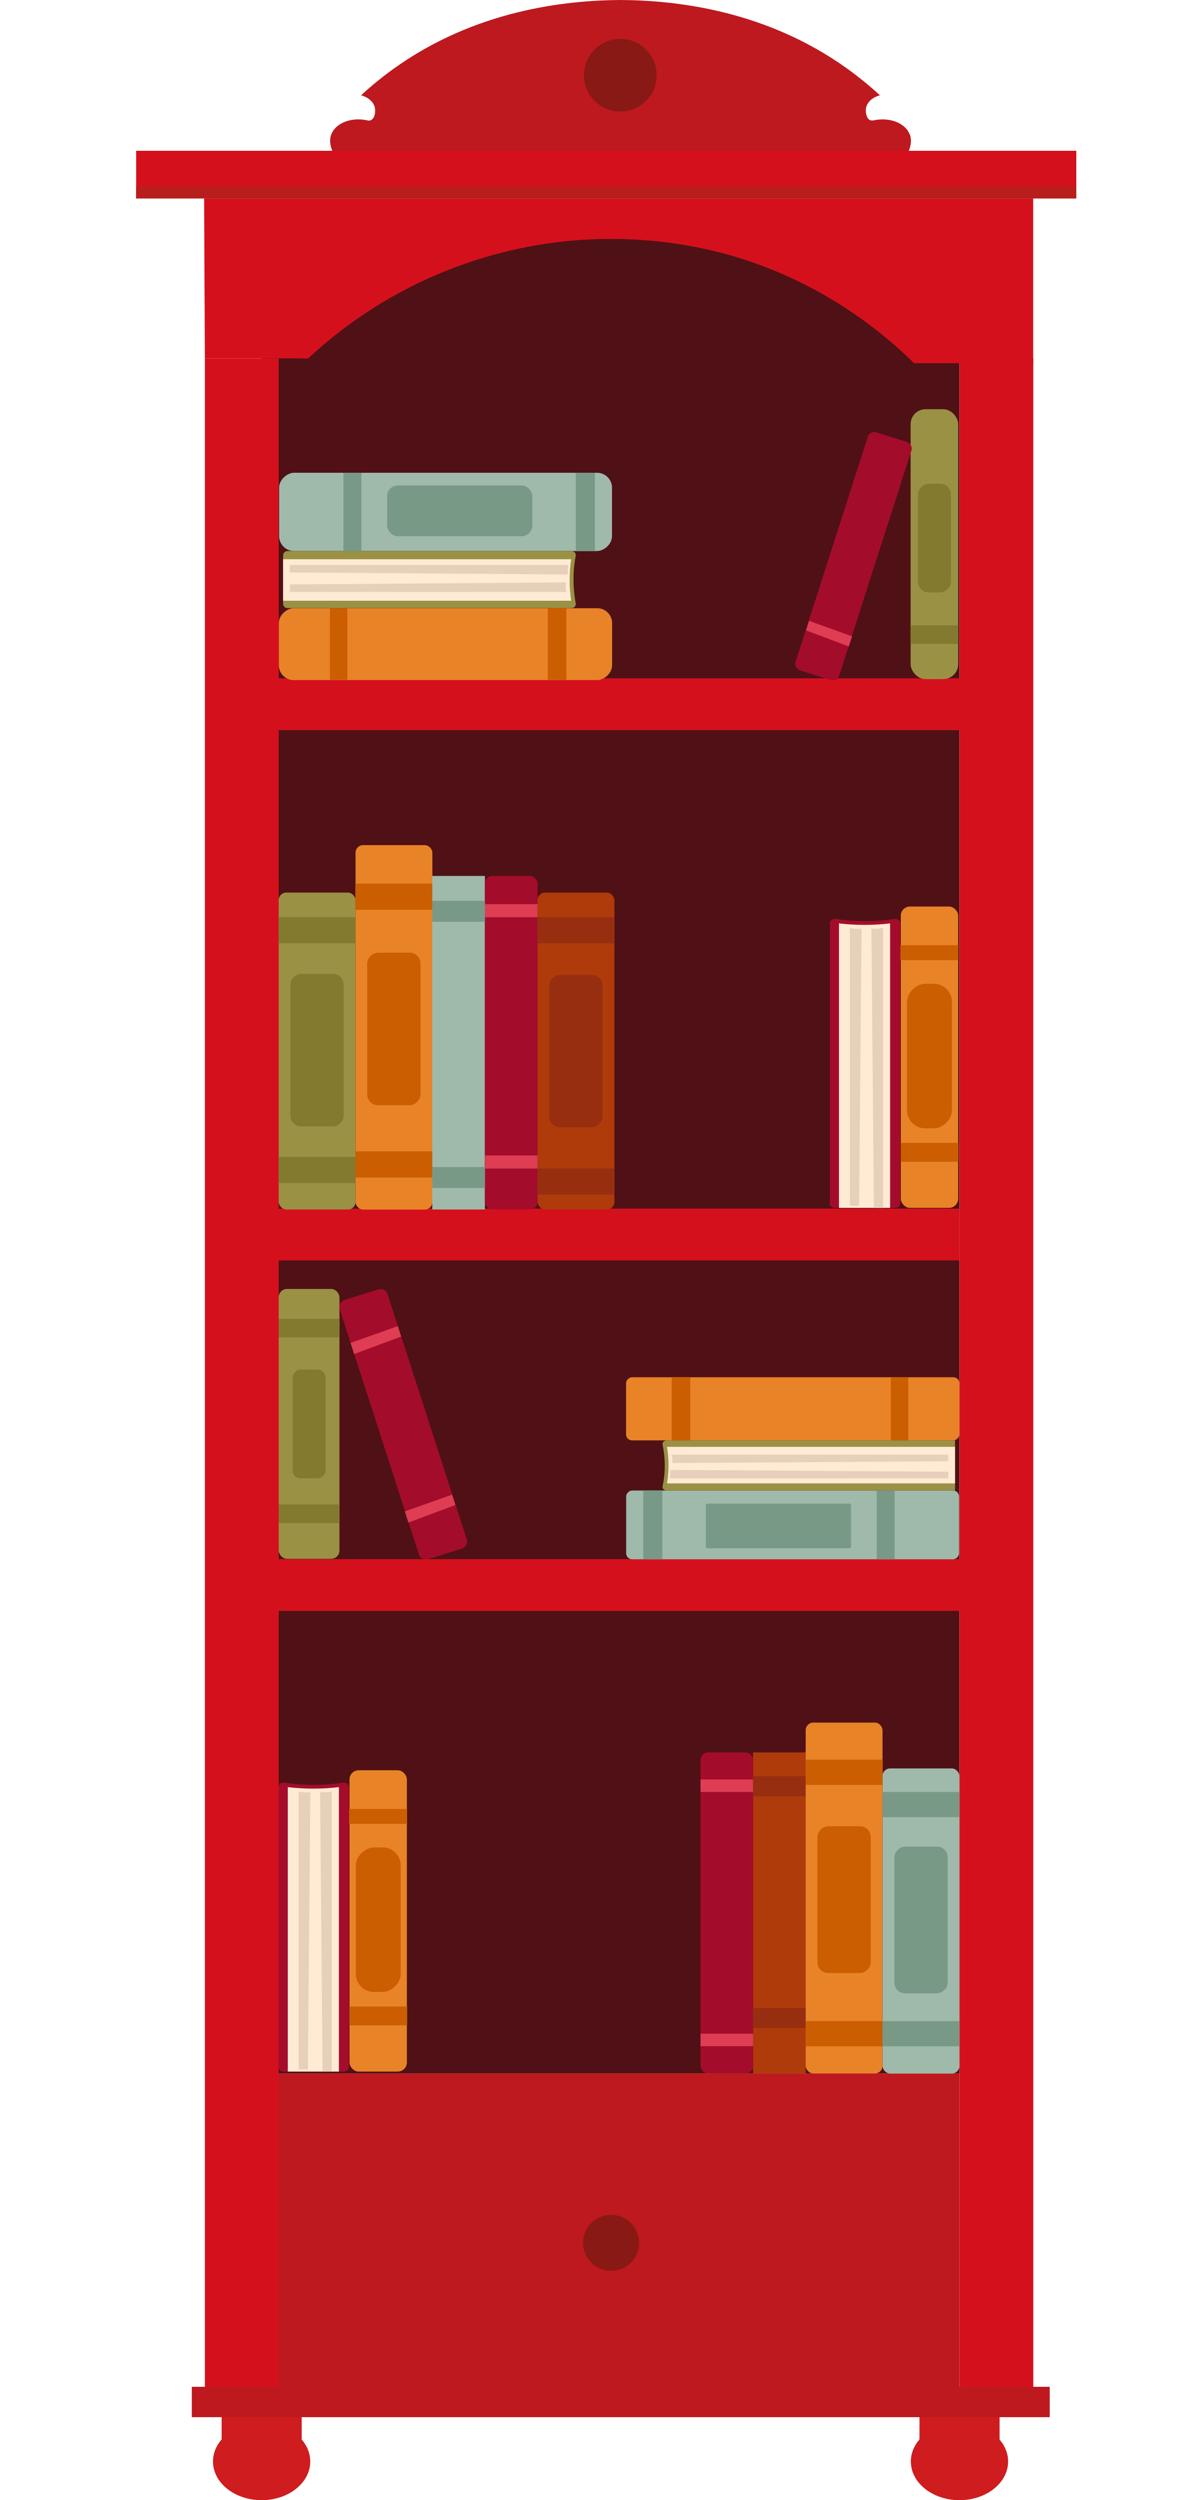 <?xml version="1.0" encoding="UTF-8"?>
<svg id="Laag_1" xmlns="http://www.w3.org/2000/svg" width="38.81mm" height="81.6mm" viewBox="0 0 110 231.31">
  <defs>
    <style>
      .cls-1 {
        fill: #847a2f;
      }

      .cls-2 {
        fill: #bd191e;
      }

      .cls-3 {
        fill: #d5101d;
      }

      .cls-4 {
        fill: #881915;
      }

      .cls-5 {
        fill: #ca5e00;
      }

      .cls-6 {
        fill: #e98328;
      }

      .cls-7 {
        fill: #df3d53;
      }

      .cls-8 {
        fill: #4f1115;
      }

      .cls-9 {
        fill: #799987;
      }

      .cls-10 {
        fill: #e6d0bc;
      }

      .cls-11 {
        fill: #982e10;
      }

      .cls-12 {
        fill: #b81e1d;
      }

      .cls-13 {
        fill: #ffead3;
      }

      .cls-14 {
        fill: #a40c2c;
      }

      .cls-15 {
        fill: #af3b0b;
      }

      .cls-16 {
        fill: #9fbaab;
      }

      .cls-17 {
        fill: #cf1c1e;
      }

      .cls-18 {
        fill: #9a9145;
      }
    </style>
  </defs>
  <rect class="cls-8" x="24.2" y="21.91" width="64.57" height="169.93"/>
  <rect class="cls-3" x="18.95" y="33.15" width="6.83" height="187.67"/>
  <rect class="cls-3" x="88.77" y="33.15" width="6.83" height="187.67"/>
  <rect class="cls-3" x="24.2" y="62.76" width="66.41" height="4.79"/>
  <rect class="cls-3" x="22.36" y="111.82" width="66.41" height="4.79"/>
  <rect class="cls-3" x="24.2" y="144.25" width="66.41" height="4.79"/>
  <rect class="cls-2" x="25.78" y="191.83" width="62.99" height="28.99"/>
  <circle class="cls-4" cx="56.53" cy="207.5" r="2.59"/>
  <path class="cls-3" d="M18.94,33.15c2.24,0,4.5,0,6.77,0,.93,0,1.86,0,2.78.02,1.57-1.46,3.86-3.36,6.87-5.18,6.97-4.19,13.47-5.27,16.48-5.62,8.13-.93,14.41.82,16.69,1.54,8.05,2.54,13.38,7.07,16.04,9.69h11.02v-15.24H18.88c.02,4.93.04,9.86.07,14.79Z"/>
  <rect class="cls-3" x="12.59" y="13.95" width="86.99" height="4.41"/>
  <path class="cls-2" d="M84.17,12.45c-.36-.98-1.71-1.63-3.27-1.33-.1.03-.25.05-.39,0-.37-.16-.46-.77-.38-1.15.11-.54.61-.98,1.28-1.15-.92-.85-1.94-1.69-3.07-2.5C70.89.99,62.67.03,57.41,0c-5.26.03-13.48.99-20.94,6.32-1.12.8-2.14,1.64-3.07,2.5.66.17,1.17.61,1.28,1.15.07.38,0,.99-.38,1.15-.14.06-.28.04-.39,0-1.56-.3-2.91.34-3.27,1.33-.22.59-.03,1.19.1,1.5,8.89,0,17.78,0,26.67,0,8.89,0,17.78,0,26.67,0,.13-.31.32-.9.1-1.5Z"/>
  <g>
    <ellipse class="cls-17" cx="24.2" cy="227.73" rx="4.5" ry="3.58"/>
    <rect class="cls-17" x="20.5" y="223.12" width="7.41" height="3.88"/>
  </g>
  <g>
    <ellipse class="cls-17" cx="88.77" cy="227.73" rx="4.5" ry="3.58"/>
    <rect class="cls-17" x="85.07" y="223.12" width="7.41" height="3.88"/>
  </g>
  <rect class="cls-2" x="17.74" y="220.82" width="79.38" height="2.81"/>
  <circle class="cls-4" cx="57.39" cy="6.96" r="3.36"/>
  <rect class="cls-12" x="12.59" y="17.26" width="86.99" height="1.1"/>
  <rect class="cls-18" x="25.78" y="82.58" width="7.11" height="29.32" rx=".7" ry=".7"/>
  <rect class="cls-6" x="32.89" y="78.19" width="7.11" height="33.72" rx=".7" ry=".7"/>
  <rect class="cls-16" x="39.99" y="81.04" width="4.87" height="30.86"/>
  <rect class="cls-14" x="44.86" y="81.04" width="4.87" height="30.86" rx=".7" ry=".7"/>
  <rect class="cls-15" x="49.73" y="82.58" width="7.11" height="29.32" rx=".7" ry=".7"/>
  <rect class="cls-5" x="32.89" y="81.75" width="7.11" height="2.42" transform="translate(72.88 165.92) rotate(-180)"/>
  <rect class="cls-5" x="29.38" y="92.74" width="14.11" height="4.93" rx=".99" ry=".99" transform="translate(131.64 58.76) rotate(90)"/>
  <rect class="cls-5" x="32.89" y="106.52" width="7.11" height="2.42" transform="translate(72.88 215.46) rotate(-180)"/>
  <rect class="cls-7" x="44.86" y="83.65" width="4.87" height="1.21" transform="translate(94.59 168.51) rotate(-180)"/>
  <rect class="cls-7" x="44.86" y="106.9" width="4.87" height="1.21" transform="translate(94.59 215.01) rotate(-180)"/>
  <rect class="cls-11" x="46.23" y="94.78" width="14.11" height="4.93" rx=".99" ry=".99" transform="translate(150.52 43.96) rotate(90)"/>
  <rect class="cls-11" x="49.73" y="84.86" width="7.11" height="2.42" transform="translate(106.56 172.13) rotate(-180)"/>
  <rect class="cls-11" x="49.73" y="108.11" width="7.11" height="2.42" transform="translate(106.56 218.63) rotate(-180)"/>
  <rect class="cls-9" x="39.99" y="83.34" width="4.87" height="1.94"/>
  <rect class="cls-9" x="39.99" y="107.97" width="4.87" height="1.94"/>
  <rect class="cls-1" x="22.28" y="94.69" width="14.11" height="4.93" rx=".99" ry=".99" transform="translate(126.48 67.82) rotate(90)"/>
  <rect class="cls-1" x="25.78" y="84.86" width="7.11" height="2.42" transform="translate(58.66 172.13) rotate(-180)"/>
  <rect class="cls-1" x="25.78" y="107.03" width="7.11" height="2.42" transform="translate(58.66 216.48) rotate(-180)"/>
  <g>
    <rect class="cls-16" x="37.6" y="31.96" width="7.24" height="30.8" rx="1.38" ry="1.38" transform="translate(88.58 6.14) rotate(90)"/>
    <g>
      <path class="cls-18" d="M26.19,55.88v-4.51c0-.21.18-.39.4-.39h26.28c.22,0,.4.17.4.39-.12.63-.22,1.4-.21,2.28,0,.86.1,1.61.21,2.23,0,.03,0,.16-.12.27-.07.07-.17.11-.28.11h-26.28c-.22,0-.4-.17-.4-.39Z"/>
      <path class="cls-13" d="M26.19,51.74h26.65c-.08.55-.14,1.2-.14,1.91,0,.72.06,1.37.14,1.93h-26.65v-3.84Z"/>
      <path class="cls-10" d="M26.81,52.27h25.79c-.02.1-.05.22-.06.35-.02.2-.01.38,0,.53-8.58-.06-17.16-.13-25.74-.19v-.69Z"/>
      <path class="cls-10" d="M26.81,54.76h25.6c-.02-.1-.05-.22-.06-.35-.02-.2-.01-.38,0-.53-8.51.06-17.03.13-25.54.19v.69Z"/>
    </g>
    <rect class="cls-9" x="53.26" y="43.75" width="1.77" height="7.24" transform="translate(108.3 94.73) rotate(180)"/>
    <rect class="cls-9" x="31.78" y="43.75" width="1.66" height="7.24" transform="translate(65.21 94.73) rotate(180)"/>
    <rect class="cls-9" x="35.82" y="44.91" width="13.44" height="4.7" rx=".99" ry=".99" transform="translate(85.07 94.52) rotate(180)"/>
    <rect class="cls-6" x="37.88" y="44.16" width="6.65" height="30.84" rx="1.38" ry="1.38" transform="translate(100.79 18.39) rotate(90)"/>
    <rect class="cls-5" x="50.69" y="56.26" width="1.72" height="6.65" transform="translate(103.09 119.17) rotate(180)"/>
    <rect class="cls-5" x="30.52" y="56.27" width="1.61" height="6.63" transform="translate(62.65 119.17) rotate(180)"/>
  </g>
  <g>
    <rect class="cls-6" x="83.34" y="83.87" width="5.31" height="27.88" rx=".85" ry=".85"/>
    <path class="cls-14" d="M77.26,111.75h5.55c.26,0,.48-.18.48-.39v-25.96c0-.22-.21-.39-.48-.39-.77.12-1.72.21-2.8.21-1.06,0-1.99-.09-2.75-.21-.03,0-.2,0-.34.12-.09.07-.14.17-.14.28v25.96c0,.22.21.39.48.39Z"/>
    <path class="cls-13" d="M82.35,111.75v-26.32c-.68.08-1.47.14-2.35.14-.89,0-1.69-.06-2.38-.14,0,8.77,0,17.55,0,26.32h4.72Z"/>
    <path class="cls-10" d="M81.7,111.75v-25.9c-.13.02-.27.05-.43.06-.25.02-.47.01-.65,0,.08,8.61.15,17.23.23,25.84h.85Z"/>
    <path class="cls-10" d="M78.63,111.56v-25.7c.13.02.27.05.43.06.25.02.47.01.65,0-.08,8.55-.15,17.1-.23,25.64h-.85Z"/>
    <rect class="cls-5" x="85.29" y="85.46" width="1.38" height="5.37" transform="translate(174.13 2.16) rotate(90)"/>
    <rect class="cls-5" x="85.13" y="103.93" width="1.74" height="5.35" transform="translate(192.61 20.61) rotate(90)"/>
    <rect class="cls-5" x="79.32" y="95.63" width="13.37" height="4.15" rx="1.67" ry="1.67" transform="translate(183.7 11.7) rotate(90)"/>
  </g>
  <g>
    <rect class="cls-16" x="70.15" y="125.68" width="6.36" height="30.8" rx=".55" ry=".55" transform="translate(-67.75 214.41) rotate(-90)"/>
    <g>
      <path class="cls-18" d="M88.36,133.26v4.64h-26.67c-.22,0-.4-.15-.4-.34.12-.55.22-1.23.21-2,0-.76-.1-1.42-.21-1.96,0-.02,0-.14.12-.24.07-.06.17-.1.28-.1h26.67Z"/>
      <path class="cls-13" d="M88.36,137.24h-26.65c.08-.49.14-1.05.14-1.68,0-.63-.06-1.2-.14-1.7h26.65v3.37Z"/>
      <path class="cls-10" d="M87.73,136.77h-25.79c.02-.09.05-.2.06-.31.02-.18.01-.33,0-.47,8.58.06,17.16.11,25.74.17v.61Z"/>
      <path class="cls-10" d="M87.73,134.58h-25.6c.02.09.05.2.06.31.02.18.01.33,0,.47,8.51-.06,17.03-.11,25.54-.17v-.61Z"/>
    </g>
    <rect class="cls-9" x="59.51" y="137.9" width="1.77" height="6.36"/>
    <rect class="cls-9" x="81.11" y="137.9" width="1.66" height="6.36"/>
    <rect class="cls-9" x="65.3" y="139.11" width="13.44" height="4.13" rx=".16" ry=".16"/>
    <rect class="cls-6" x="70.43" y="114.92" width="5.84" height="30.84" rx=".55" ry=".55" transform="translate(-57 203.69) rotate(-90)"/>
    <rect class="cls-5" x="62.14" y="127.42" width="1.72" height="5.84"/>
    <rect class="cls-5" x="82.42" y="127.43" width="1.61" height="5.82"/>
  </g>
  <rect class="cls-18" x="84.25" y="37.86" width="4.4" height="24.97" rx="1.38" ry="1.38"/>
  <path class="cls-14" d="M76.85,62.91l-2.8-.88c-.35-.11-.55-.46-.45-.78l6.7-20.88c.1-.31.45-.47.78-.37l2.8.88c.35.11.55.46.45.78l-6.7,20.88c-.1.31-.45.47-.78.37Z"/>
  <path class="cls-7" d="M78.53,59.81c-1.32-.5-2.64-.99-3.96-1.49.09-.29.19-.59.28-.88,1.33.48,2.65.95,3.98,1.43-.1.31-.2.63-.3.94Z"/>
  <rect class="cls-1" x="81.42" y="48.25" width="10.06" height="3.05" rx=".99" ry=".99" transform="translate(136.23 -36.67) rotate(90)"/>
  <rect class="cls-1" x="84.25" y="57.85" width="4.4" height="1.72"/>
  <rect class="cls-18" x="25.78" y="119.26" width="5.62" height="24.97" rx=".77" ry=".77" transform="translate(57.18 263.48) rotate(-180)"/>
  <path class="cls-14" d="M39.63,144.24l3.07-.95c.38-.12.6-.5.49-.85l-7.35-22.74c-.11-.34-.49-.52-.86-.4l-3.07.95c-.38.12-.6.5-.49.85l7.35,22.74c.11.34.49.52.86.4Z"/>
  <path class="cls-7" d="M37.79,140.86c1.45-.54,2.9-1.08,4.34-1.62-.1-.32-.21-.64-.31-.96-1.46.52-2.91,1.04-4.37,1.55.11.34.22.68.33,1.03Z"/>
  <rect class="cls-1" x="23.56" y="130.21" width="10.06" height="3.05" rx=".72" ry=".72" transform="translate(160.33 103.15) rotate(90)"/>
  <rect class="cls-1" x="25.78" y="139.18" width="5.62" height="1.72" transform="translate(57.18 280.09) rotate(-180)"/>
  <path class="cls-7" d="M32.77,125.27c1.45-.54,2.9-1.08,4.34-1.62-.1-.32-.21-.64-.31-.96-1.46.52-2.91,1.04-4.37,1.55.11.34.22.68.33,1.03Z"/>
  <rect class="cls-1" x="25.78" y="122.01" width="5.62" height="1.72" transform="translate(57.18 245.74) rotate(-180)"/>
  <g>
    <rect class="cls-16" x="81.65" y="163.6" width="7.11" height="28.23" rx=".7" ry=".7" transform="translate(170.41 355.44) rotate(-180)"/>
    <rect class="cls-6" x="74.55" y="159.37" width="7.11" height="32.46" rx=".7" ry=".7" transform="translate(156.2 351.2) rotate(-180)"/>
    <rect class="cls-15" x="69.68" y="162.12" width="4.87" height="29.71" transform="translate(144.22 353.96) rotate(-180)"/>
    <rect class="cls-14" x="64.81" y="162.12" width="4.87" height="29.71" rx=".7" ry=".7" transform="translate(134.49 353.96) rotate(-180)"/>
    <rect class="cls-5" x="74.55" y="162.8" width="7.11" height="2.33"/>
    <rect class="cls-5" x="71.31" y="173.29" width="13.58" height="4.93" rx=".99" ry=".99" transform="translate(253.85 97.65) rotate(90)"/>
    <rect class="cls-7" x="64.81" y="164.63" width="4.87" height="1.16"/>
    <rect class="cls-11" x="69.68" y="164.33" width="4.87" height="1.86" transform="translate(144.22 330.52) rotate(-180)"/>
    <rect class="cls-9" x="78.41" y="175.16" width="13.58" height="4.93" rx=".99" ry=".99" transform="translate(262.84 92.43) rotate(90)"/>
    <rect class="cls-9" x="81.65" y="165.79" width="7.11" height="2.33"/>
    <rect class="cls-11" x="69.68" y="185.76" width="4.87" height="1.86" transform="translate(144.22 373.39) rotate(-180)"/>
    <rect class="cls-7" x="64.81" y="188.15" width="4.87" height="1.16"/>
    <rect class="cls-5" x="74.55" y="186.99" width="7.11" height="2.33"/>
    <rect class="cls-9" x="81.65" y="186.99" width="7.11" height="2.33"/>
  </g>
  <g>
    <rect class="cls-6" x="32.33" y="163.78" width="5.31" height="27.88" rx=".85" ry=".85"/>
    <path class="cls-14" d="M26.25,191.66h5.55c.26,0,.48-.18.48-.39v-25.96c0-.22-.21-.39-.48-.39-.77.12-1.72.21-2.8.21-1.06,0-1.99-.09-2.75-.21-.03,0-.2,0-.34.12-.09.07-.14.17-.14.28v25.96c0,.22.21.39.48.39Z"/>
    <path class="cls-13" d="M31.35,191.66v-26.32c-.68.08-1.47.14-2.35.14-.89,0-1.69-.06-2.38-.14,0,8.77,0,17.55,0,26.32h4.72Z"/>
    <path class="cls-10" d="M30.69,191.65v-25.9c-.13.02-.27.05-.43.06-.25.02-.47.01-.65,0,.08,8.61.15,17.23.23,25.84h.85Z"/>
    <path class="cls-10" d="M27.63,191.46v-25.7c.13.02.27.05.43.06.25.02.47.01.65,0-.08,8.55-.15,17.1-.23,25.64h-.85Z"/>
    <rect class="cls-5" x="34.29" y="165.37" width="1.38" height="5.37" transform="translate(203.03 133.07) rotate(90)"/>
    <rect class="cls-5" x="34.12" y="183.84" width="1.74" height="5.35" transform="translate(221.51 151.52) rotate(90)"/>
    <rect class="cls-5" x="28.31" y="175.53" width="13.37" height="4.15" rx="1.67" ry="1.67" transform="translate(212.6 142.61) rotate(90)"/>
  </g>
</svg>
